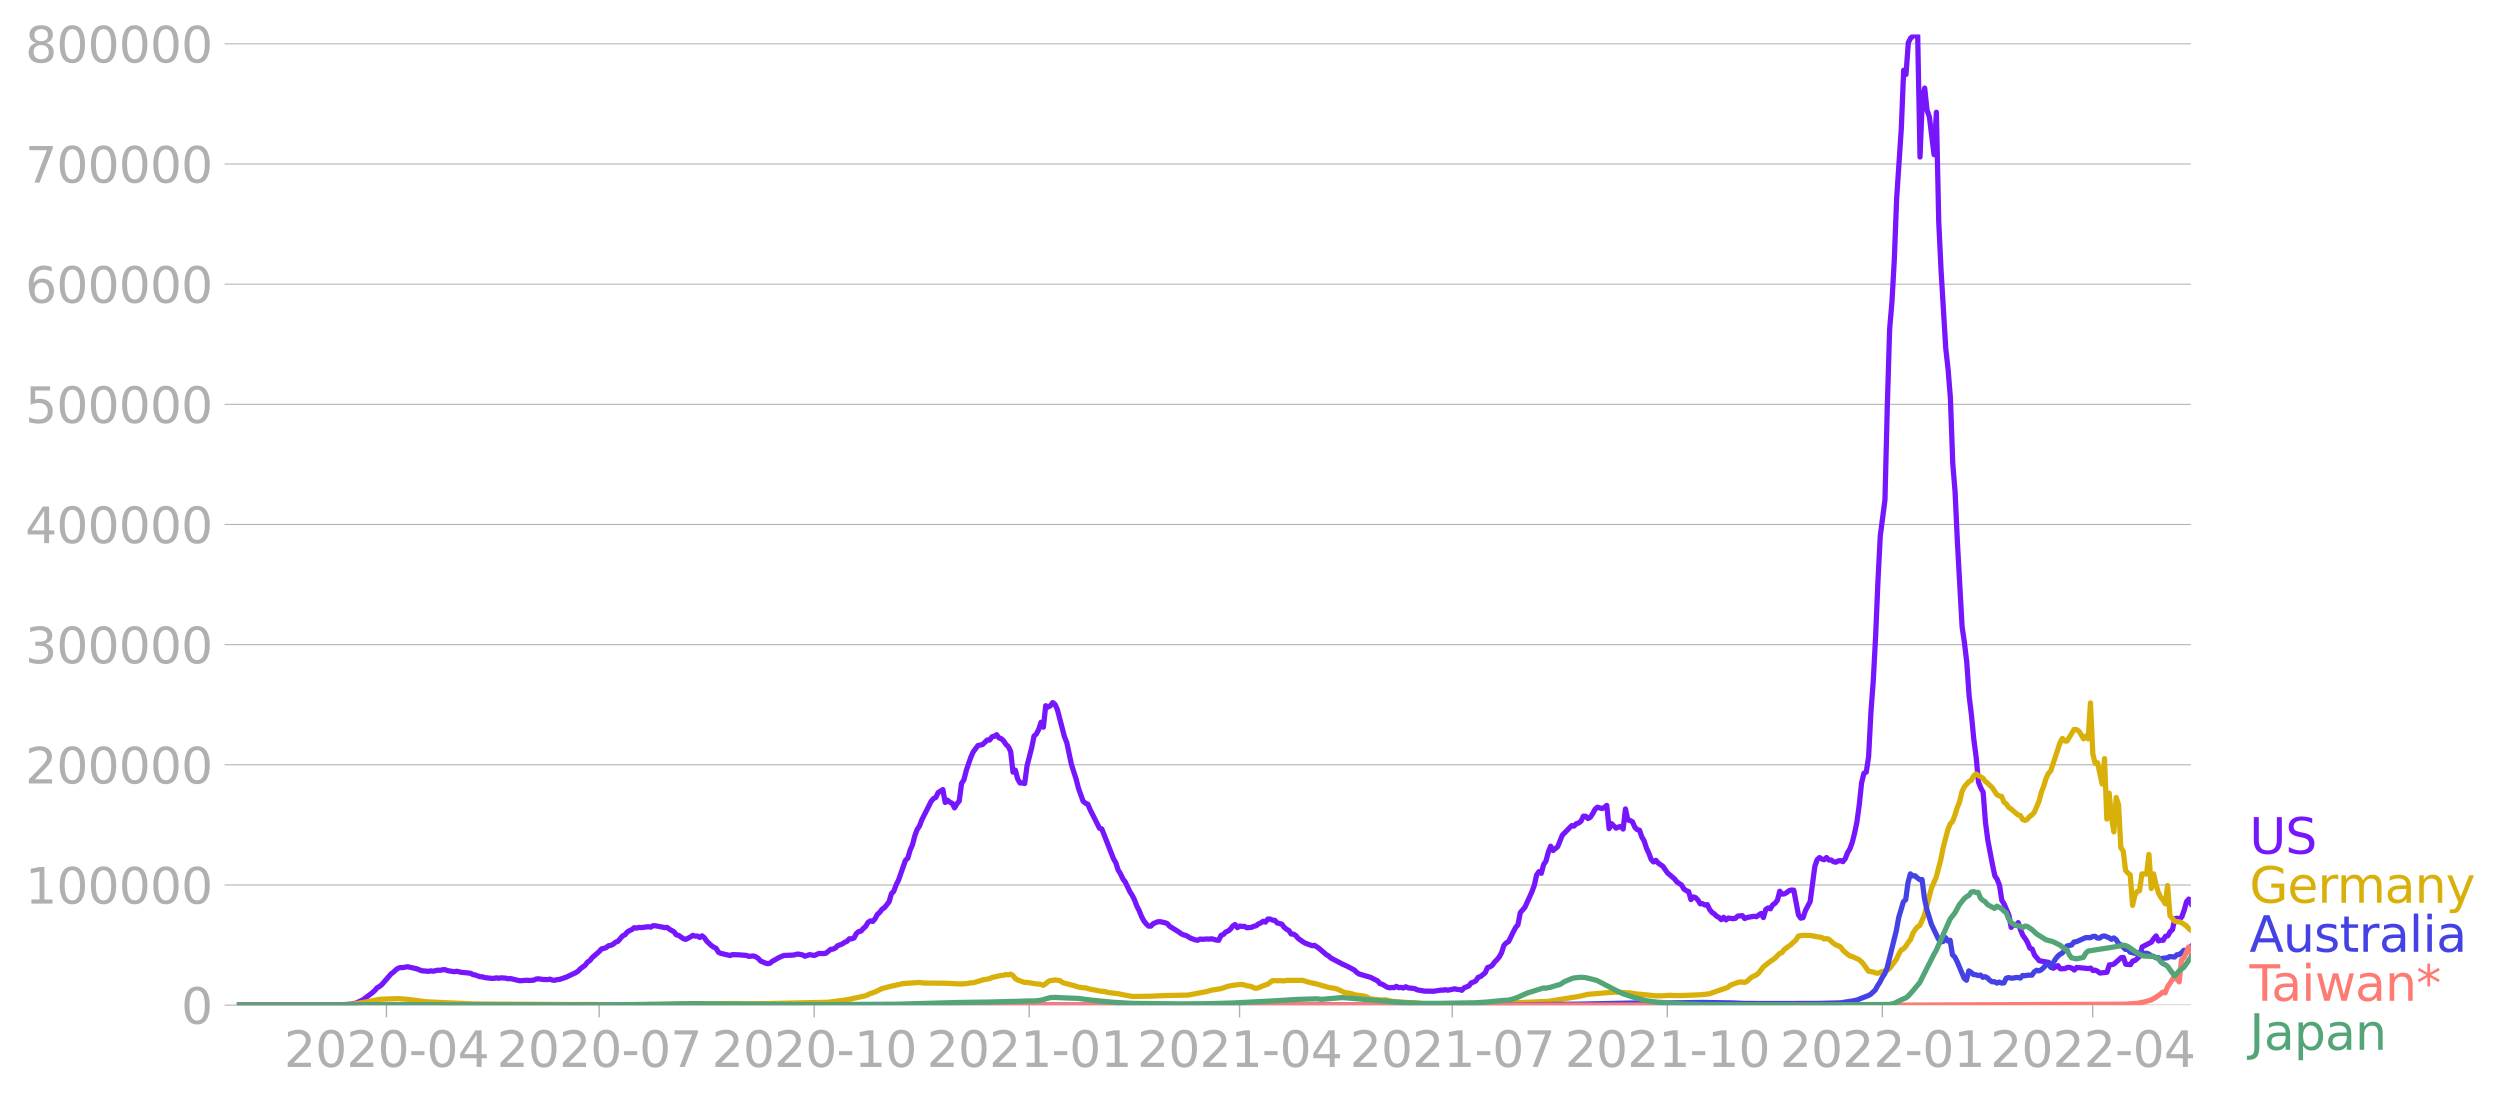 <svg xmlns:xlink="http://www.w3.org/1999/xlink" width="951.91" height="419.721" viewBox="0 0 713.933 314.791" xmlns="http://www.w3.org/2000/svg"><defs><style>*{stroke-linejoin:round;stroke-linecap:butt}</style></defs><g id="figure_1"><path d="M0 314.79h713.933V0H0v314.79z" style="fill:none" id="patch_1"/><g id="axes_1"><path d="M67.645 287.041h558V9.841h-558v277.2z" style="fill:none" id="patch_2"/><g id="matplotlib.axis_1"><g id="xtick_1"><g id="line2d_1"><defs><path id="m5c98f03356" d="M0 0v3.5" style="stroke:#b0b0b0;stroke-width:.4"/></defs><use xlink:href="#m5c98f03356" x="110.363" y="287.041" style="fill:#b0b0b0;stroke:#b0b0b0;stroke-width:.4"/></g><g style="fill:#b0b0b0" transform="matrix(.14 0 0 -.14 81.115 304.679)" id="text_1"><defs><path id="DejaVuSans-32" d="M1228 531h2203V0H469v531q359 372 979 998 621 627 780 809 303 340 423 576 121 236 121 464 0 372-261 606-261 235-680 235-297 0-627-103-329-103-704-313v638q381 153 712 231 332 78 607 78 725 0 1156-363 431-362 431-968 0-288-108-546-107-257-392-607-78-91-497-524-418-433-1181-1211z" transform="scale(.016)"/><path id="DejaVuSans-30" d="M2034 4250q-487 0-733-480-245-479-245-1442 0-959 245-1439 246-480 733-480 491 0 736 480 246 480 246 1439 0 963-246 1442-245 480-736 480zm0 500q785 0 1199-621 414-620 414-1801 0-1178-414-1799Q2819-91 2034-91q-784 0-1198 620-414 621-414 1799 0 1181 414 1801 414 621 1198 621z" transform="scale(.016)"/><path id="DejaVuSans-2d" d="M313 2009h1684v-512H313v512z" transform="scale(.016)"/><path id="DejaVuSans-34" d="M2419 4116 825 1625h1594v2491zm-166 550h794V1625h666v-525h-666V0h-628v1100H313v609l1940 2957z" transform="scale(.016)"/></defs><use xlink:href="#DejaVuSans-32"/><use xlink:href="#DejaVuSans-30" x="63.623"/><use xlink:href="#DejaVuSans-32" x="127.246"/><use xlink:href="#DejaVuSans-30" x="190.869"/><use xlink:href="#DejaVuSans-2d" x="254.492"/><use xlink:href="#DejaVuSans-30" x="290.576"/><use xlink:href="#DejaVuSans-34" x="354.199"/></g></g><g id="xtick_2"><use xlink:href="#m5c98f03356" x="171.102" y="287.041" style="fill:#b0b0b0;stroke:#b0b0b0;stroke-width:.4" id="line2d_2"/><g style="fill:#b0b0b0" transform="matrix(.14 0 0 -.14 141.854 304.679)" id="text_2"><defs><path id="DejaVuSans-37" d="M525 4666h3000v-269L1831 0h-659l1594 4134H525v532z" transform="scale(.016)"/></defs><use xlink:href="#DejaVuSans-32"/><use xlink:href="#DejaVuSans-30" x="63.623"/><use xlink:href="#DejaVuSans-32" x="127.246"/><use xlink:href="#DejaVuSans-30" x="190.869"/><use xlink:href="#DejaVuSans-2d" x="254.492"/><use xlink:href="#DejaVuSans-30" x="290.576"/><use xlink:href="#DejaVuSans-37" x="354.199"/></g></g><g id="xtick_3"><use xlink:href="#m5c98f03356" x="232.509" y="287.041" style="fill:#b0b0b0;stroke:#b0b0b0;stroke-width:.4" id="line2d_3"/><g style="fill:#b0b0b0" transform="matrix(.14 0 0 -.14 203.26 304.679)" id="text_3"><defs><path id="DejaVuSans-31" d="M794 531h1031v3560L703 3866v575l1116 225h631V531h1031V0H794v531z" transform="scale(.016)"/></defs><use xlink:href="#DejaVuSans-32"/><use xlink:href="#DejaVuSans-30" x="63.623"/><use xlink:href="#DejaVuSans-32" x="127.246"/><use xlink:href="#DejaVuSans-30" x="190.869"/><use xlink:href="#DejaVuSans-2d" x="254.492"/><use xlink:href="#DejaVuSans-31" x="290.576"/><use xlink:href="#DejaVuSans-30" x="354.199"/></g></g><g id="xtick_4"><use xlink:href="#m5c98f03356" x="293.915" y="287.041" style="fill:#b0b0b0;stroke:#b0b0b0;stroke-width:.4" id="line2d_4"/><g style="fill:#b0b0b0" transform="matrix(.14 0 0 -.14 264.667 304.679)" id="text_4"><use xlink:href="#DejaVuSans-32"/><use xlink:href="#DejaVuSans-30" x="63.623"/><use xlink:href="#DejaVuSans-32" x="127.246"/><use xlink:href="#DejaVuSans-31" x="190.869"/><use xlink:href="#DejaVuSans-2d" x="254.492"/><use xlink:href="#DejaVuSans-30" x="290.576"/><use xlink:href="#DejaVuSans-31" x="354.199"/></g></g><g id="xtick_5"><use xlink:href="#m5c98f03356" x="353.987" y="287.041" style="fill:#b0b0b0;stroke:#b0b0b0;stroke-width:.4" id="line2d_5"/><g style="fill:#b0b0b0" transform="matrix(.14 0 0 -.14 324.74 304.679)" id="text_5"><use xlink:href="#DejaVuSans-32"/><use xlink:href="#DejaVuSans-30" x="63.623"/><use xlink:href="#DejaVuSans-32" x="127.246"/><use xlink:href="#DejaVuSans-31" x="190.869"/><use xlink:href="#DejaVuSans-2d" x="254.492"/><use xlink:href="#DejaVuSans-30" x="290.576"/><use xlink:href="#DejaVuSans-34" x="354.199"/></g></g><g id="xtick_6"><use xlink:href="#m5c98f03356" x="414.726" y="287.041" style="fill:#b0b0b0;stroke:#b0b0b0;stroke-width:.4" id="line2d_6"/><g style="fill:#b0b0b0" transform="matrix(.14 0 0 -.14 385.478 304.679)" id="text_6"><use xlink:href="#DejaVuSans-32"/><use xlink:href="#DejaVuSans-30" x="63.623"/><use xlink:href="#DejaVuSans-32" x="127.246"/><use xlink:href="#DejaVuSans-31" x="190.869"/><use xlink:href="#DejaVuSans-2d" x="254.492"/><use xlink:href="#DejaVuSans-30" x="290.576"/><use xlink:href="#DejaVuSans-37" x="354.199"/></g></g><g id="xtick_7"><use xlink:href="#m5c98f03356" x="476.133" y="287.041" style="fill:#b0b0b0;stroke:#b0b0b0;stroke-width:.4" id="line2d_7"/><g style="fill:#b0b0b0" transform="matrix(.14 0 0 -.14 446.885 304.679)" id="text_7"><use xlink:href="#DejaVuSans-32"/><use xlink:href="#DejaVuSans-30" x="63.623"/><use xlink:href="#DejaVuSans-32" x="127.246"/><use xlink:href="#DejaVuSans-31" x="190.869"/><use xlink:href="#DejaVuSans-2d" x="254.492"/><use xlink:href="#DejaVuSans-31" x="290.576"/><use xlink:href="#DejaVuSans-30" x="354.199"/></g></g><g id="xtick_8"><use xlink:href="#m5c98f03356" x="537.54" y="287.041" style="fill:#b0b0b0;stroke:#b0b0b0;stroke-width:.4" id="line2d_8"/><g style="fill:#b0b0b0" transform="matrix(.14 0 0 -.14 508.292 304.679)" id="text_8"><use xlink:href="#DejaVuSans-32"/><use xlink:href="#DejaVuSans-30" x="63.623"/><use xlink:href="#DejaVuSans-32" x="127.246"/><use xlink:href="#DejaVuSans-32" x="190.869"/><use xlink:href="#DejaVuSans-2d" x="254.492"/><use xlink:href="#DejaVuSans-30" x="290.576"/><use xlink:href="#DejaVuSans-31" x="354.199"/></g></g><g id="xtick_9"><use xlink:href="#m5c98f03356" x="597.612" y="287.041" style="fill:#b0b0b0;stroke:#b0b0b0;stroke-width:.4" id="line2d_9"/><g style="fill:#b0b0b0" transform="matrix(.14 0 0 -.14 568.364 304.679)" id="text_9"><use xlink:href="#DejaVuSans-32"/><use xlink:href="#DejaVuSans-30" x="63.623"/><use xlink:href="#DejaVuSans-32" x="127.246"/><use xlink:href="#DejaVuSans-32" x="190.869"/><use xlink:href="#DejaVuSans-2d" x="254.492"/><use xlink:href="#DejaVuSans-30" x="290.576"/><use xlink:href="#DejaVuSans-34" x="354.199"/></g></g></g><g id="matplotlib.axis_2"><g id="ytick_1"><path d="M67.645 287.041h558" clip-path="url(#p43143e5f79)" style="fill:none;stroke:#b0b0b0;stroke-width:.3;stroke-linecap:square" id="line2d_10"/><g id="line2d_11"><defs><path id="md24a228855" d="M0 0h-3.5" style="stroke:#b0b0b0;stroke-width:.3"/></defs><use xlink:href="#md24a228855" x="67.645" y="287.041" style="fill:#b0b0b0;stroke:#b0b0b0;stroke-width:.3"/></g><use xlink:href="#DejaVuSans-30" style="fill:#b0b0b0" transform="matrix(.14 0 0 -.14 51.737 292.36)" id="text_10"/></g><g id="ytick_2"><path d="M67.645 252.726h558" clip-path="url(#p43143e5f79)" style="fill:none;stroke:#b0b0b0;stroke-width:.3;stroke-linecap:square" id="line2d_12"/><use xlink:href="#md24a228855" x="67.645" y="252.726" style="fill:#b0b0b0;stroke:#b0b0b0;stroke-width:.3" id="line2d_13"/><g style="fill:#b0b0b0" transform="matrix(.14 0 0 -.14 7.2 258.045)" id="text_11"><use xlink:href="#DejaVuSans-31"/><use xlink:href="#DejaVuSans-30" x="63.623"/><use xlink:href="#DejaVuSans-30" x="127.246"/><use xlink:href="#DejaVuSans-30" x="190.869"/><use xlink:href="#DejaVuSans-30" x="254.492"/><use xlink:href="#DejaVuSans-30" x="318.115"/></g></g><g id="ytick_3"><path d="M67.645 218.41h558" clip-path="url(#p43143e5f79)" style="fill:none;stroke:#b0b0b0;stroke-width:.3;stroke-linecap:square" id="line2d_14"/><use xlink:href="#md24a228855" x="67.645" y="218.411" style="fill:#b0b0b0;stroke:#b0b0b0;stroke-width:.3" id="line2d_15"/><g style="fill:#b0b0b0" transform="matrix(.14 0 0 -.14 7.2 223.73)" id="text_12"><use xlink:href="#DejaVuSans-32"/><use xlink:href="#DejaVuSans-30" x="63.623"/><use xlink:href="#DejaVuSans-30" x="127.246"/><use xlink:href="#DejaVuSans-30" x="190.869"/><use xlink:href="#DejaVuSans-30" x="254.492"/><use xlink:href="#DejaVuSans-30" x="318.115"/></g></g><g id="ytick_4"><path d="M67.645 184.095h558" clip-path="url(#p43143e5f79)" style="fill:none;stroke:#b0b0b0;stroke-width:.3;stroke-linecap:square" id="line2d_16"/><use xlink:href="#md24a228855" x="67.645" y="184.095" style="fill:#b0b0b0;stroke:#b0b0b0;stroke-width:.3" id="line2d_17"/><g style="fill:#b0b0b0" transform="matrix(.14 0 0 -.14 7.2 189.414)" id="text_13"><defs><path id="DejaVuSans-33" d="M2597 2516q453-97 707-404 255-306 255-756 0-690-475-1069Q2609-91 1734-91q-293 0-604 58T488 141v609q262-153 574-231 313-78 654-78 593 0 904 234t311 681q0 413-289 645-289 233-804 233h-544v519h569q465 0 712 186t247 536q0 359-255 551-254 193-729 193-260 0-557-57-297-56-653-174v562q360 100 674 150t592 50q719 0 1137-327 419-326 419-882 0-388-222-655t-631-370z" transform="scale(.016)"/></defs><use xlink:href="#DejaVuSans-33"/><use xlink:href="#DejaVuSans-30" x="63.623"/><use xlink:href="#DejaVuSans-30" x="127.246"/><use xlink:href="#DejaVuSans-30" x="190.869"/><use xlink:href="#DejaVuSans-30" x="254.492"/><use xlink:href="#DejaVuSans-30" x="318.115"/></g></g><g id="ytick_5"><path d="M67.645 149.78h558" clip-path="url(#p43143e5f79)" style="fill:none;stroke:#b0b0b0;stroke-width:.3;stroke-linecap:square" id="line2d_18"/><use xlink:href="#md24a228855" x="67.645" y="149.78" style="fill:#b0b0b0;stroke:#b0b0b0;stroke-width:.3" id="line2d_19"/><g style="fill:#b0b0b0" transform="matrix(.14 0 0 -.14 7.2 155.099)" id="text_14"><use xlink:href="#DejaVuSans-34"/><use xlink:href="#DejaVuSans-30" x="63.623"/><use xlink:href="#DejaVuSans-30" x="127.246"/><use xlink:href="#DejaVuSans-30" x="190.869"/><use xlink:href="#DejaVuSans-30" x="254.492"/><use xlink:href="#DejaVuSans-30" x="318.115"/></g></g><g id="ytick_6"><path d="M67.645 115.465h558" clip-path="url(#p43143e5f79)" style="fill:none;stroke:#b0b0b0;stroke-width:.3;stroke-linecap:square" id="line2d_20"/><use xlink:href="#md24a228855" x="67.645" y="115.465" style="fill:#b0b0b0;stroke:#b0b0b0;stroke-width:.3" id="line2d_21"/><g style="fill:#b0b0b0" transform="matrix(.14 0 0 -.14 7.2 120.784)" id="text_15"><defs><path id="DejaVuSans-35" d="M691 4666h2478v-532H1269V2991q137 47 274 70 138 23 276 23 781 0 1237-428 457-428 457-1159 0-753-469-1171Q2575-91 1722-91q-294 0-599 50Q819 9 494 109v635q281-153 581-228t634-75q541 0 856 284 316 284 316 772 0 487-316 771-315 285-856 285-253 0-505-56-251-56-513-175v2344z" transform="scale(.016)"/></defs><use xlink:href="#DejaVuSans-35"/><use xlink:href="#DejaVuSans-30" x="63.623"/><use xlink:href="#DejaVuSans-30" x="127.246"/><use xlink:href="#DejaVuSans-30" x="190.869"/><use xlink:href="#DejaVuSans-30" x="254.492"/><use xlink:href="#DejaVuSans-30" x="318.115"/></g></g><g id="ytick_7"><path d="M67.645 81.15h558" clip-path="url(#p43143e5f79)" style="fill:none;stroke:#b0b0b0;stroke-width:.3;stroke-linecap:square" id="line2d_22"/><use xlink:href="#md24a228855" x="67.645" y="81.149" style="fill:#b0b0b0;stroke:#b0b0b0;stroke-width:.3" id="line2d_23"/><g style="fill:#b0b0b0" transform="matrix(.14 0 0 -.14 7.2 86.468)" id="text_16"><defs><path id="DejaVuSans-36" d="M2113 2584q-425 0-674-291-248-290-248-796 0-503 248-796 249-292 674-292t673 292q248 293 248 796 0 506-248 796-248 291-673 291zm1253 1979v-575q-238 112-480 171-242 60-480 60-625 0-955-422-329-422-376-1275 184 272 462 417 279 145 613 145 703 0 1111-427 408-426 408-1160 0-719-425-1154Q2819-91 2113-91q-810 0-1238 620-428 621-428 1799 0 1106 525 1764t1409 658q238 0 480-47t505-140z" transform="scale(.016)"/></defs><use xlink:href="#DejaVuSans-36"/><use xlink:href="#DejaVuSans-30" x="63.623"/><use xlink:href="#DejaVuSans-30" x="127.246"/><use xlink:href="#DejaVuSans-30" x="190.869"/><use xlink:href="#DejaVuSans-30" x="254.492"/><use xlink:href="#DejaVuSans-30" x="318.115"/></g></g><g id="ytick_8"><path d="M67.645 46.834h558" clip-path="url(#p43143e5f79)" style="fill:none;stroke:#b0b0b0;stroke-width:.3;stroke-linecap:square" id="line2d_24"/><use xlink:href="#md24a228855" x="67.645" y="46.834" style="fill:#b0b0b0;stroke:#b0b0b0;stroke-width:.3" id="line2d_25"/><g style="fill:#b0b0b0" transform="matrix(.14 0 0 -.14 7.2 52.153)" id="text_17"><use xlink:href="#DejaVuSans-37"/><use xlink:href="#DejaVuSans-30" x="63.623"/><use xlink:href="#DejaVuSans-30" x="127.246"/><use xlink:href="#DejaVuSans-30" x="190.869"/><use xlink:href="#DejaVuSans-30" x="254.492"/><use xlink:href="#DejaVuSans-30" x="318.115"/></g></g><g id="ytick_9"><path d="M67.645 12.519h558" clip-path="url(#p43143e5f79)" style="fill:none;stroke:#b0b0b0;stroke-width:.3;stroke-linecap:square" id="line2d_26"/><use xlink:href="#md24a228855" x="67.645" y="12.519" style="fill:#b0b0b0;stroke:#b0b0b0;stroke-width:.3" id="line2d_27"/><g style="fill:#b0b0b0" transform="matrix(.14 0 0 -.14 7.2 17.838)" id="text_18"><defs><path id="DejaVuSans-38" d="M2034 2216q-450 0-708-241-257-241-257-662 0-422 257-663 258-241 708-241t709 242q260 243 260 662 0 421-258 662-257 241-711 241zm-631 268q-406 100-633 378-226 279-226 679 0 559 398 884 399 325 1092 325 697 0 1094-325t397-884q0-400-227-679-226-278-629-378 456-106 710-416 255-309 255-755 0-679-414-1042Q2806-91 2034-91q-771 0-1186 362-414 363-414 1042 0 446 256 755 257 310 713 416zm-231 997q0-362 226-565 227-203 636-203 407 0 636 203 230 203 230 565 0 363-230 566-229 203-636 203-409 0-636-203-226-203-226-566z" transform="scale(.016)"/></defs><use xlink:href="#DejaVuSans-38"/><use xlink:href="#DejaVuSans-30" x="63.623"/><use xlink:href="#DejaVuSans-30" x="127.246"/><use xlink:href="#DejaVuSans-30" x="190.869"/><use xlink:href="#DejaVuSans-30" x="254.492"/><use xlink:href="#DejaVuSans-30" x="318.115"/></g></g></g><path d="m67.645 287.04 30.036-.096 2.67-.184 1.335-.31 2.002-.964 2.67-2.023.667-.6.668-.792.667-.354.668-.539 2.67-3.092.667-.475.668-.643.667-.472.667-.179.668.006 1.335-.256 2.67.598 1.335.546 2.002.18.668-.145.667.11 1.335-.309.667.056.668-.175.667-.027.668.266 1.335.222.667.111.668-.143 1.335.313 2.002.185.667.096.668.378.667.113 1.335.476.668.031.667.22 2.003.224.667.001.668-.158.667.14.667-.137 1.335.086.668.19.667-.071 2.67.634 2.003-.142.667.062 1.335-.086.667-.327.668-.067 1.335.192 1.335.035.667-.126.668.277.667.043.668-.19.667-.053 2.002-.67 2.67-1.277.668-.431.667-.695 1.335-.994.668-.882.667-.438.668-.837 2.002-1.739.667-.767.668-.12.667-.255.668-.53.667-.09.668-.364.667-.548.668-.231 1.335-1.561.667-.314.668-.794.667-.414.667-.28.668-.547.667.117.668-.19.667.058 2.003-.262.667.144.668-.426.667.006 2.67.53.667-.066.668.518 1.335.753.667.884.668.156 1.335.923.667.196 1.335-.663.668-.487.667.23.667-.043.668.418.667-.468.668.566.667.96 1.335 1.267.668.459.667.32.668 1.104.667.33 2.67.623.667-.264 2.003.072 2.002.165.668.264 1.335-.117.667.246.667.431.668.747 1.335.589.667.182.668-.096.667-.548 2.003-1.132 1.335-.56 2.67-.103 1.334-.313 1.335.259.668.384 1.335-.464 1.335.251 1.335-.59 1.334.05.668-.122 1.335-1.086.667-.08.668-.299.667-.675 1.335-.505.668-.456.667-.277.668-.74.667.026.668-.258.667-1.265.667-.57.668-.11.667-.789.668-.563.667-1.154.668-.431.667.162.668-.759.667-1.263.668-.572.667-.892.668-.44 1.334-1.671.668-2.33.667-.677.668-1.803.667-1.334 2.003-5.721.667-.578.668-2.325.667-1.506.668-2.571.667-1.813.668-.983.667-1.771 2.67-5.296.667-.773.668-.337.667-1.393 1.335-.841.668 3.679.667-.636.668.568.667.306.667 1.304.668-1.154.667-.782.668-5.048.667-1.017.668-2.636 1.335-3.9.667-1.467 1.335-1.792 1.335-.297 1.335-1.306.667.036.668-.922.667-.162.668-.443.667.916.668.216.667.636.668.999.667.655.668 1.339.667 5.92.668-.568.667 2.511.667 1.155.668-.002.667.154.668-5.007 1.335-5.224.667-3.306.668-.598.667-1.318.668-2.033.667 1.414.668-6.136.667.37.668-.365.667-.905.667.542.668 1.492 2.002 7.686.668 1.68 1.335 6.278 1.335 4.165.667 2.609 1.335 3.722.667.55.668.289.667 1.565 2.003 3.974.667 1.337.668.21 3.337 8.506.668 1.149.667 2.084.667 1.061.668 1.426.667.895 1.335 2.776.668 1.036.667 1.34.668 1.773.667 1.296.668 1.676.667 1.247.668.832.667.64.667-.002.668-.718 1.335-.533.667-.013 1.335.294.668.247.667.757 2.67 1.672.668.498.667.31.667.144 1.335.805 1.335.465.668.115.667-.34.668.07 1.335-.103.667.048.668-.1 1.334.367.668.06.667-1.397.668-.257.667-.722.668-.254.667-.537.668-.904.667-.433.668.893.667-.452.668.115.667-.04.667.411 1.335-.115.668-.306.667-.157.668-.526.667-.278.668-.467.667.24.668-.883.667.009.668.298.667.063.668.737 1.334.356.668.902.667.552.668.356.667 1.01.668.024.667.445.668.797 1.335.947.667.387 2.002.745.668-.115 1.335.909 2.002 1.738.668.377.667.6 3.338 1.757 1.334.604 2.003 1.06.667.657.668.467 3.337.98 2.002 1.025.668.765.667.183 1.335.8.668.215.667-.112.668.066.667-.383.668.383.667-.09.668.177.667-.357.668.316 1.334.148.668.113.667.327 2.003.348 2.67.037 2.002-.316.667.014.668-.15.667.163 2.003-.416.667.193.668.017.667.231.668-.725 1.335-.519.667-.874.668-.23.667-.366.667-1.006.668-.209 1.335-1.08.667-1.496.668-.196.667-.42.668-.952.667-.647.668-.814.667-1.205.668-2.093.667-.717.667-.375 1.335-2.735.668-1.267.667-.786.668-3.463 1.335-1.556 2.002-4.442.668-1.82.667-2.964.668-.937.667.475.667-2.521.668-.983.667-2.549.668-1.685.667 1.229 1.335-1.078 1.335-3.302 2.67-2.73.667.127.668-.68.667-.19.668-.557.667-1.4.668.02.667.652.668-.382.667-1.03.668-1.249.667-.566 1.335.386.668-.344.667-.564.667 6.642.668-1.433 1.335 1.29.667-.322.668-.158.667.743.668-5.738.667 3.126.668.18.667.374.668 1.528.667.694.667.17.668 1.912.667 1.16.668 2.053.667 1.452.668 1.77.667.71.668-.464.667.778 1.335.93 1.335 1.897 2.002 1.709.668.859 1.335.886.667 1.147.668.46.667.25.668 2.297.667-.754.668.183.667.714.668 1.075.667-.047.667.393.668-.141.667 1.406.668.826.667.434.668.664.667.36.668.613.667-.668.668.748.667-.537 1.335.188.667-.091.668-.645 1.335-.136.667.832.668-.31 2.002-.335.668.122 1.335-.936.667 1.167.668-2.287.667-.446.667.241.668-1.141.667-.437.668-.871.667-2.559.668.816.667-.07.668-.388.667-.518.668-.2.667.062 1.335 7.057.667.923.668-.163.667-2.043 1.335-2.514 1.335-10.036.668-1.951.667-.59.668.422.667.188.668-.627.667.702.668.02.667.478.667.141.668-.382.667-.086.668.308.667-.844.668-1.688.667-1.136.668-1.809.667-2.674.668-3.156.667-4.907.668-6.276.667-2.738.667-.338.668-4.372.667-12.77.668-8.95.667-12.664.668-15.73.667-12.992 1.335-10.276.668-26.686.667-22.07.668-7.869.667-11.98.668-17.461 1.334-20.004.668-16.616.667 1.214.668-9.12.667-1.29 1.335-1.028.668.256.667 34.748.668-16.771.667-2.916.668 6.311.667 1.911 1.335 10.793.667-12.108.668 31.194.667 13.925 1.335 22.223.668 6.072.667 8.21.668 18.62.667 8.225.668 14.437 1.335 24.05.667 4.52.667 5.612.668 9.599.667 5.444.668 6.918.667 5.068.668 7.14.667 1.694.668 1.233.667 8.641.668 5.058 1.335 7.025.667 3.144.667 1.003.668 1.731.667 4.28.668 1.07 1.335 3.151.667 3.471.668-.784.667.234.668-.786.667 2.09.668 1.556.667.905.668 1.133.667 1.593.667.286.668 1.707 1.335 1.601 2.67.472.667 1.407.668.264 1.335-.737.667.9 1.335-.052.667-.337.668-.01.667.251.668.5.667-.74 3.338.324.667-.13.668.698.667-.117.667.345.668.493 2.002-.242.668-2.098.667-.044.668-.235 2.002-1.765.668-.077.667 1.94 1.335.119.667-1.033.668-.172 1.335-1.183.667-2.677 2.67-1.38.668-1.032.667-.731.668 1.42.667-.204.667.036.668-1.14.667-.15.668-1.183.667-.621.668-3.072.667-.148.668.38.667-.821.668-1.855.667-2.413.668-.754.667 1.363h0" clip-path="url(#p43143e5f79)" style="fill:none;stroke:#7516fd;stroke-width:1.5;stroke-linecap:square" id="line2d_28"/><path d="m67.645 287.04 29.368-.098 4.005-.226 4.005-.669 3.337-.67 5.34-.203 2.67.209 5.34.688 4.672.235 9.344.4 28.701.161 4.005-.027 5.34.062 15.351-.052 20.692-.273 4.005.06 5.34-.048 17.353-.375 5.34-.696 5.34-1.16 1.335-.611 1.335-.437 2.002-.995 2.002-.527 1.335-.304 2.67-.599 4.005-.27.668-.045 1.334.17 1.335.009 4.673.033 4.672.22 1.335-.111 1.335-.212.667-.022 2.003-.57.667-.25 2.002-.335.668-.34 2.67-.616.667-.014.668-.25.667.147.668-.259.667.405.668.825.667.442 2.002.715.668-.017 2.67.438 1.335.109.667.302.668-.438.667-.588.668-.325 1.334-.174 1.335.14.668.465.667.295 2.67.66 1.335.455 1.335.19.667.02 1.335.38 3.338.635.667.015 1.335.335 2.67.324 4.005.785 5.34-.068 2.002-.105 2.67-.1 6.007-.12 5.34-1.017 1.335-.393 1.334-.198 1.335-.215 2.003-.67 1.335-.276 2.002-.242.668-.016.667.115.667.244 1.335.198.668.362.667.19.668-.175 2.002-.802.668-.193 1.335-1.03 2.67.019.667.059.667-.157 4.673-.008 2.002.61 2.002.426 3.338.966 2.002.332.668.222 2.002.936 1.335.168 2.002.567 1.335.127 1.335.247 1.335.706 3.337.33.668-.112.667.082 1.335.36 4.005.328 2.67.12 2.67.286 5.34.143 8.677-.016 6.007-.18 15.351-.65 8.677-1.4 2.67-.61 6.007-.504 2.003-.134 2.67.16 1.335.073 2.002.332 1.335.087 4.005.414 2.002-.006 2.003-.154 1.334.076 2.003.005 5.34-.22 2.002-.2.667-.09 4.005-1.402.668-.182.667-.304.668-.586 2.002-.718.667-.151.668-.017.667.138.668-.29 1.335-1.22 1.335-.614.667-.54 1.335-1.742 2.002-1.596 1.335-.897 1.335-1.389.668-.212.667-.924 2.003-1.448.667-.69.668-.518.667-1.15 1.335-.239 1.335.042.667-.015 2.67.48.668.074.667.476.668-.119.667.128 1.335 1.17.667.461 1.335.556.668.897.667.683 1.335 1.04.668.161 2.002.916.668.576.667.762 1.335 1.953 1.335.222.667.276.668.105 1.335-.49 1.335-.344.667-.464 2.003-2.723.667-1.446.667-1.178.668-.33.667-.742.668-1.055.667-.837.668-1.76.667-1.084.668-.782.667-.436 1.335-2.971 2.002-7.72 1.335-3.05 1.335-5.109.668-3.412 1.335-5.083.667-1.644.668-.731.667-1.748.668-2.182.667-1.617.668-2.877.667-1.404 1.335-1.527.667-.341.668-1.263.667-.575 2.003 1.21.667.923.668.507 1.335 1.3 1.334 2 .668.35.667.127.668 1.633.667.536.668.946.667.456 1.335 1.147.668.564.667.186.668 1.11.667.277.668-.336.667-.802.667-.44.668-.789 1.335-3.144.667-2.553.668-1.727.667-2.2.668-1.457.667-.684 2.67-8.138.667-1.135.668.726.667.003 2.003-3.323.667.066.668.403.667 1.008.668 1.216.667-.748.668.747.667-10.25.668 14.538.667 2.724.667-.194 1.335 6.1.668-7.266.667 17.267.668-7.39.667 6.912.668 4.137.667-9.826.668 2.046.667 12.322.668.902.667 5.545.667.769.668.505.667 8.724.668-2.938.667-1.028.668-.238.667-4.78 1.335.05.668-5.605.667 9.735.668-4.188.667 2.947.668 2.342.667 1.346.667.787.668 1.141.667-5.227.668 8.608 1.335 1.548.667.158.668.034.667.292 1.335.825.668.788.667.51h0" clip-path="url(#p43143e5f79)" style="fill:none;stroke:#d8b009;stroke-width:1.5;stroke-linecap:square" id="line2d_29"/><path d="m67.645 287.04 38.713-.103 6.007.01 12.682.084 35.376.006 29.368-.143 5.34-.018 8.677.073 10.68.06 36.042.027 181.55-.054 18.69-.233 15.351-.31 6.675.019 13.349-.188 8.677.134 3.337.151 5.34.013 15.352-.01 6.674-.168 3.338-.521 1.335-.257 3.337-1.306.667-.358 1.335-1.234.668-1.254.667-1.005.668-1.373.667-.967.668-1.615 2.67-10.786.667-3.65 1.335-4.524.667-.633.668-4.894.667-2.45.668.58.667-.048.668.635.667.463.668-.01.667 5.278.668 3.15 1.334 4.353 2.003 4.2.667.814.668-.112.667-1.119.668.977.667-.22.668 4.161.667.626.668 1.313 2.002 4.754.667.562.668-2.658.667.423.668.625.667.045.668.234.667-.128.668.635.667-.174.668.35.667.688.668.418.667-.032.667.403.668-.29.667.282.668-.041.667-1.345.668-.193.667.167.668-.008.667-.16.668-.012.667.17.668-.743.667.074.668-.143 1.334-.026.668-.958.667-.438.668.18.667-.32.668-.606.667-.79.668-.209.667.792 1.335-2.178.668-.857.667-.582.667-.36.668-.823.667-1.19 1.335-.284.668-.864.667-.05 2.67-1.19 1.335.042.668-.349.667-.066.667.508.668.01.667-.504.668-.116 1.335.523.667.445.668-.398.667.455.668 1.117.667.387 1.335 1.31.667-.008.668.802 1.335.327.667.04.668-.164.667-.031.668.202.667-.066.668.223.667.524.668.148.667.395.668-.047.667.463.667-.27 1.335-.138.668-.362 1.335.152.667-.647.668-.06.667-.498.668-.722.667.045.668-.33.667-.757h0" clip-path="url(#p43143e5f79)" style="fill:none;stroke:#4442e4;stroke-width:1.5;stroke-linecap:square" id="line2d_30"/><path d="m67.645 287.04 319.048-.076 8.677-.085 42.718.156 105.459-.009 63.409-.26 3.337-.244 2.003-.368 2.002-.599 1.335-.73 1.335-.95.667-.583.668.255.667-1.698 2.003-3.035 1.335 1.58.667-6.322.668-.482.667-1.404.668-1.737.667 1.773h0" clip-path="url(#p43143e5f79)" style="fill:none;stroke:#fe7b74;stroke-width:1.5;stroke-linecap:square" id="line2d_31"/><path d="m67.645 287.04 46.055-.102 13.35-.019 17.353.11 28.701-.047 15.352-.207 10.012-.175 8.01.119 24.028.174 9.345-.03 16.686-.1 17.354-.49 8.677-.12 8.677-.228 2.67-.085 1.335.029 2.003-.218 1.335-.383 1.335-.379 1.334-.06 2.67.134 4.005.149 3.337.457 6.675.656 5.34.307 14.017.153 7.342-.057 7.342-.202 11.347-.587 7.342-.452 5.34-.155 1.334.16 6.008-.52 16.686 1.41 6.007.242 4.005.017 11.347-.181 3.337-.222 4.673-.453 1.334-.08 1.335-.309 1.335-.492 2.67-1.196 4.672-1.472.668.067 1.335-.266 2.002-.615.668-.138 1.335-.855 2.002-.842.667-.218 2.003-.186 1.335.097 2.67.637.667.215 6.007 3.117 1.335.633 2.003.684 2.002.615 2.67.679 3.337.464 1.335.064 2.003.202 3.337.192 6.007.168 28.701.16 24.696-.165 1.335-.292 1.335-.662 1.335-.646.667-.25.668-.517 1.335-1.48 2.002-2.416 2.003-3.995 2.002-3.97.667-1.169 4.005-9.01 1.335-1.73 1.335-2.397 1.335-1.664.667-.58.668-.347.667-.955.668-.149.667.233.668-.006.667 1.661.668.61.667.386.668.83 2.002 1.082.667-.642 1.335.688.668.721.667.519.668 1.665.667 1.08 1.335.846.668.044.667.2.668.38.667-.448.668.1 1.334.893 1.335 1.247 2.67 1.678 2.003.535 1.335.66.667.328 1.335 1.075.667.235.668 1.497.667.828 1.335.278 2.003-.414.667-1.187.668-.621 7.342-1.162 2.67-.51.667.105.667.25 2.67 1.838 1.335.732.668.178 2.67.104 1.335.572.667.927.667.57.668.27.667.49 2.003 2.736 1.335-1.46 1.335-1.012 2.002-2.863h0" clip-path="url(#p43143e5f79)" style="fill:none;stroke:#53a577;stroke-width:1.5;stroke-linecap:square" id="line2d_32"/><g style="fill:#7516fd" transform="matrix(.14 0 0 -.14 642.385 243.802)" id="text_19"><defs><path id="DejaVuSans-55" d="M556 4666h635V1831q0-750 271-1080 272-329 882-329 606 0 878 329 272 330 272 1080v2835h634V1753q0-912-452-1378Q3225-91 2344-91q-885 0-1337 466-451 466-451 1378v2913z" transform="scale(.016)"/><path id="DejaVuSans-53" d="M3425 4513v-616q-359 172-678 256-319 85-616 85-515 0-795-200t-280-569q0-310 186-468 186-157 705-254l381-78q706-135 1042-474t336-907q0-679-455-1029Q2797-91 1919-91q-331 0-705 75-373 75-773 222v650q384-215 753-325 369-109 725-109 540 0 834 212 294 213 294 607 0 343-211 537t-692 291l-385 75q-706 140-1022 440-315 300-315 835 0 619 436 975t1201 356q329 0 669-60 341-59 697-177z" transform="scale(.016)"/></defs><use xlink:href="#DejaVuSans-55"/><use xlink:href="#DejaVuSans-53" x="73.193"/></g><g style="fill:#d8b009" transform="matrix(.14 0 0 -.14 642.385 257.802)" id="text_20"><defs><path id="DejaVuSans-47" d="M3809 666v1253H2778v519h1656V434q-365-259-806-392-440-133-940-133-1094 0-1712 639-617 640-617 1780 0 1144 617 1783 618 639 1712 639 456 0 867-113 411-112 758-331v-672q-350 297-744 447t-828 150q-857 0-1287-478-429-478-429-1425 0-944 429-1422 430-478 1287-478 334 0 596 58 263 58 472 180z" transform="scale(.016)"/><path id="DejaVuSans-65" d="M3597 1894v-281H953q38-594 358-905t892-311q331 0 642 81t618 244V178Q3153 47 2828-22t-659-69q-838 0-1327 487-489 488-489 1320 0 859 464 1363 464 505 1252 505 706 0 1117-455 411-454 411-1235zm-575 169q-6 471-264 752-258 282-683 282-481 0-770-272t-333-766l2050 4z" transform="scale(.016)"/><path id="DejaVuSans-72" d="M2631 2963q-97 56-211 82-114 27-251 27-488 0-749-317t-261-911V0H581v3500h578v-544q182 319 472 473 291 155 707 155 59 0 131-8 72-7 159-23l3-590z" transform="scale(.016)"/><path id="DejaVuSans-6d" d="M3328 2828q216 388 516 572t706 184q547 0 844-383 297-382 297-1088V0h-578v2094q0 503-179 746-178 244-543 244-447 0-707-297-259-296-259-809V0h-578v2094q0 506-178 748t-550 242q-441 0-701-298-259-298-259-808V0H581v3500h578v-544q197 322 472 475t653 153q382 0 649-194 267-193 395-562z" transform="scale(.016)"/><path id="DejaVuSans-61" d="M2194 1759q-697 0-966-159t-269-544q0-306 202-486 202-179 548-179 479 0 768 339t289 901v128h-572zm1147 238V0h-575v531q-197-318-491-470T1556-91q-537 0-855 302-317 302-317 808 0 590 395 890 396 300 1180 300h807v57q0 397-261 614t-733 217q-300 0-585-72-284-72-546-216v532q315 122 612 182 297 61 578 61 760 0 1135-394 375-393 375-1193z" transform="scale(.016)"/><path id="DejaVuSans-6e" d="M3513 2113V0h-575v2094q0 497-194 743-194 247-581 247-466 0-735-297-269-296-269-809V0H581v3500h578v-544q207 316 486 472 280 156 646 156 603 0 912-373 310-373 310-1098z" transform="scale(.016)"/><path id="DejaVuSans-79" d="M2059-325q-243-625-475-815-231-191-618-191H506v481h338q237 0 368 113 132 112 291 531l103 262L191 3500h609L1894 763l1094 2737h609L2059-325z" transform="scale(.016)"/></defs><use xlink:href="#DejaVuSans-47"/><use xlink:href="#DejaVuSans-65" x="77.49"/><use xlink:href="#DejaVuSans-72" x="139.014"/><use xlink:href="#DejaVuSans-6d" x="178.377"/><use xlink:href="#DejaVuSans-61" x="275.789"/><use xlink:href="#DejaVuSans-6e" x="337.068"/><use xlink:href="#DejaVuSans-79" x="400.447"/></g><g style="fill:#4442e4" transform="matrix(.14 0 0 -.14 642.385 271.802)" id="text_21"><defs><path id="DejaVuSans-41" d="m2188 4044-857-2322h1716l-859 2322zm-357 622h716L4325 0h-656l-425 1197H1141L716 0H50l1781 4666z" transform="scale(.016)"/><path id="DejaVuSans-75" d="M544 1381v2119h575V1403q0-497 193-746 194-248 582-248 465 0 735 297 271 297 271 810v1984h575V0h-575v538q-209-319-486-474-276-155-642-155-603 0-916 375-312 375-312 1097zm1447 2203z" transform="scale(.016)"/><path id="DejaVuSans-73" d="M2834 3397v-544q-243 125-506 187-262 63-544 63-428 0-642-131t-214-394q0-200 153-314t616-217l197-44q612-131 870-370t258-667q0-488-386-773Q2250-91 1575-91q-281 0-586 55T347 128v594q319-166 628-249 309-82 613-82 406 0 624 139 219 139 219 392 0 234-158 359-157 125-692 241l-200 47q-534 112-772 345-237 233-237 639 0 494 350 762 350 269 994 269 318 0 599-47 282-46 519-140z" transform="scale(.016)"/><path id="DejaVuSans-74" d="M1172 4494v-994h1184v-447H1172V1153q0-428 117-550t477-122h590V0h-590q-666 0-919 248-253 249-253 905v1900H172v447h422v994h578z" transform="scale(.016)"/><path id="DejaVuSans-6c" d="M603 4863h575V0H603v4863z" transform="scale(.016)"/><path id="DejaVuSans-69" d="M603 3500h575V0H603v3500zm0 1363h575v-729H603v729z" transform="scale(.016)"/></defs><use xlink:href="#DejaVuSans-41"/><use xlink:href="#DejaVuSans-75" x="68.408"/><use xlink:href="#DejaVuSans-73" x="131.787"/><use xlink:href="#DejaVuSans-74" x="183.887"/><use xlink:href="#DejaVuSans-72" x="223.096"/><use xlink:href="#DejaVuSans-61" x="264.209"/><use xlink:href="#DejaVuSans-6c" x="325.488"/><use xlink:href="#DejaVuSans-69" x="353.271"/><use xlink:href="#DejaVuSans-61" x="381.055"/></g><g style="fill:#fe7b74" transform="matrix(.14 0 0 -.14 642.385 285.802)" id="text_22"><defs><path id="DejaVuSans-54" d="M-19 4666h3947v-532H2272V0h-634v4134H-19v532z" transform="scale(.016)"/><path id="DejaVuSans-77" d="M269 3500h575l719-2731 715 2731h678l719-2731 716 2731h575L4050 0h-678l-753 2869L1863 0h-679L269 3500z" transform="scale(.016)"/><path id="DejaVuSans-2a" d="m3009 3897-1121-606 1121-610-181-306-1050 634V1831h-356v1178L372 2375l-181 306 1122 610-1122 606 181 309 1050-634v1178h356V3572l1050 634 181-309z" transform="scale(.016)"/></defs><use xlink:href="#DejaVuSans-54"/><use xlink:href="#DejaVuSans-61" x="44.584"/><use xlink:href="#DejaVuSans-69" x="105.863"/><use xlink:href="#DejaVuSans-77" x="133.646"/><use xlink:href="#DejaVuSans-61" x="215.434"/><use xlink:href="#DejaVuSans-6e" x="276.713"/><use xlink:href="#DejaVuSans-2a" x="340.092"/></g><g style="fill:#53a577" transform="matrix(.14 0 0 -.14 642.385 299.802)" id="text_23"><defs><path id="DejaVuSans-4a" d="M628 4666h631V325q0-844-320-1225T-91-1281h-240v531h197q418 0 590 235 172 234 172 840v4341z" transform="scale(.016)"/><path id="DejaVuSans-70" d="M1159 525v-1856H581v4831h578v-531q182 312 458 463 277 152 661 152 638 0 1036-506 399-506 399-1331T3314 415Q2916-91 2278-91q-384 0-661 152-276 152-458 464zm1957 1222q0 634-261 995t-717 361q-457 0-718-361t-261-995q0-634 261-995t718-361q456 0 717 361t261 995z" transform="scale(.016)"/></defs><use xlink:href="#DejaVuSans-4a"/><use xlink:href="#DejaVuSans-61" x="29.492"/><use xlink:href="#DejaVuSans-70" x="90.771"/><use xlink:href="#DejaVuSans-61" x="154.248"/><use xlink:href="#DejaVuSans-6e" x="215.527"/></g></g></g><defs><clipPath id="p43143e5f79"><path d="M67.645 9.841h558v277.2h-558z"/></clipPath></defs></svg>